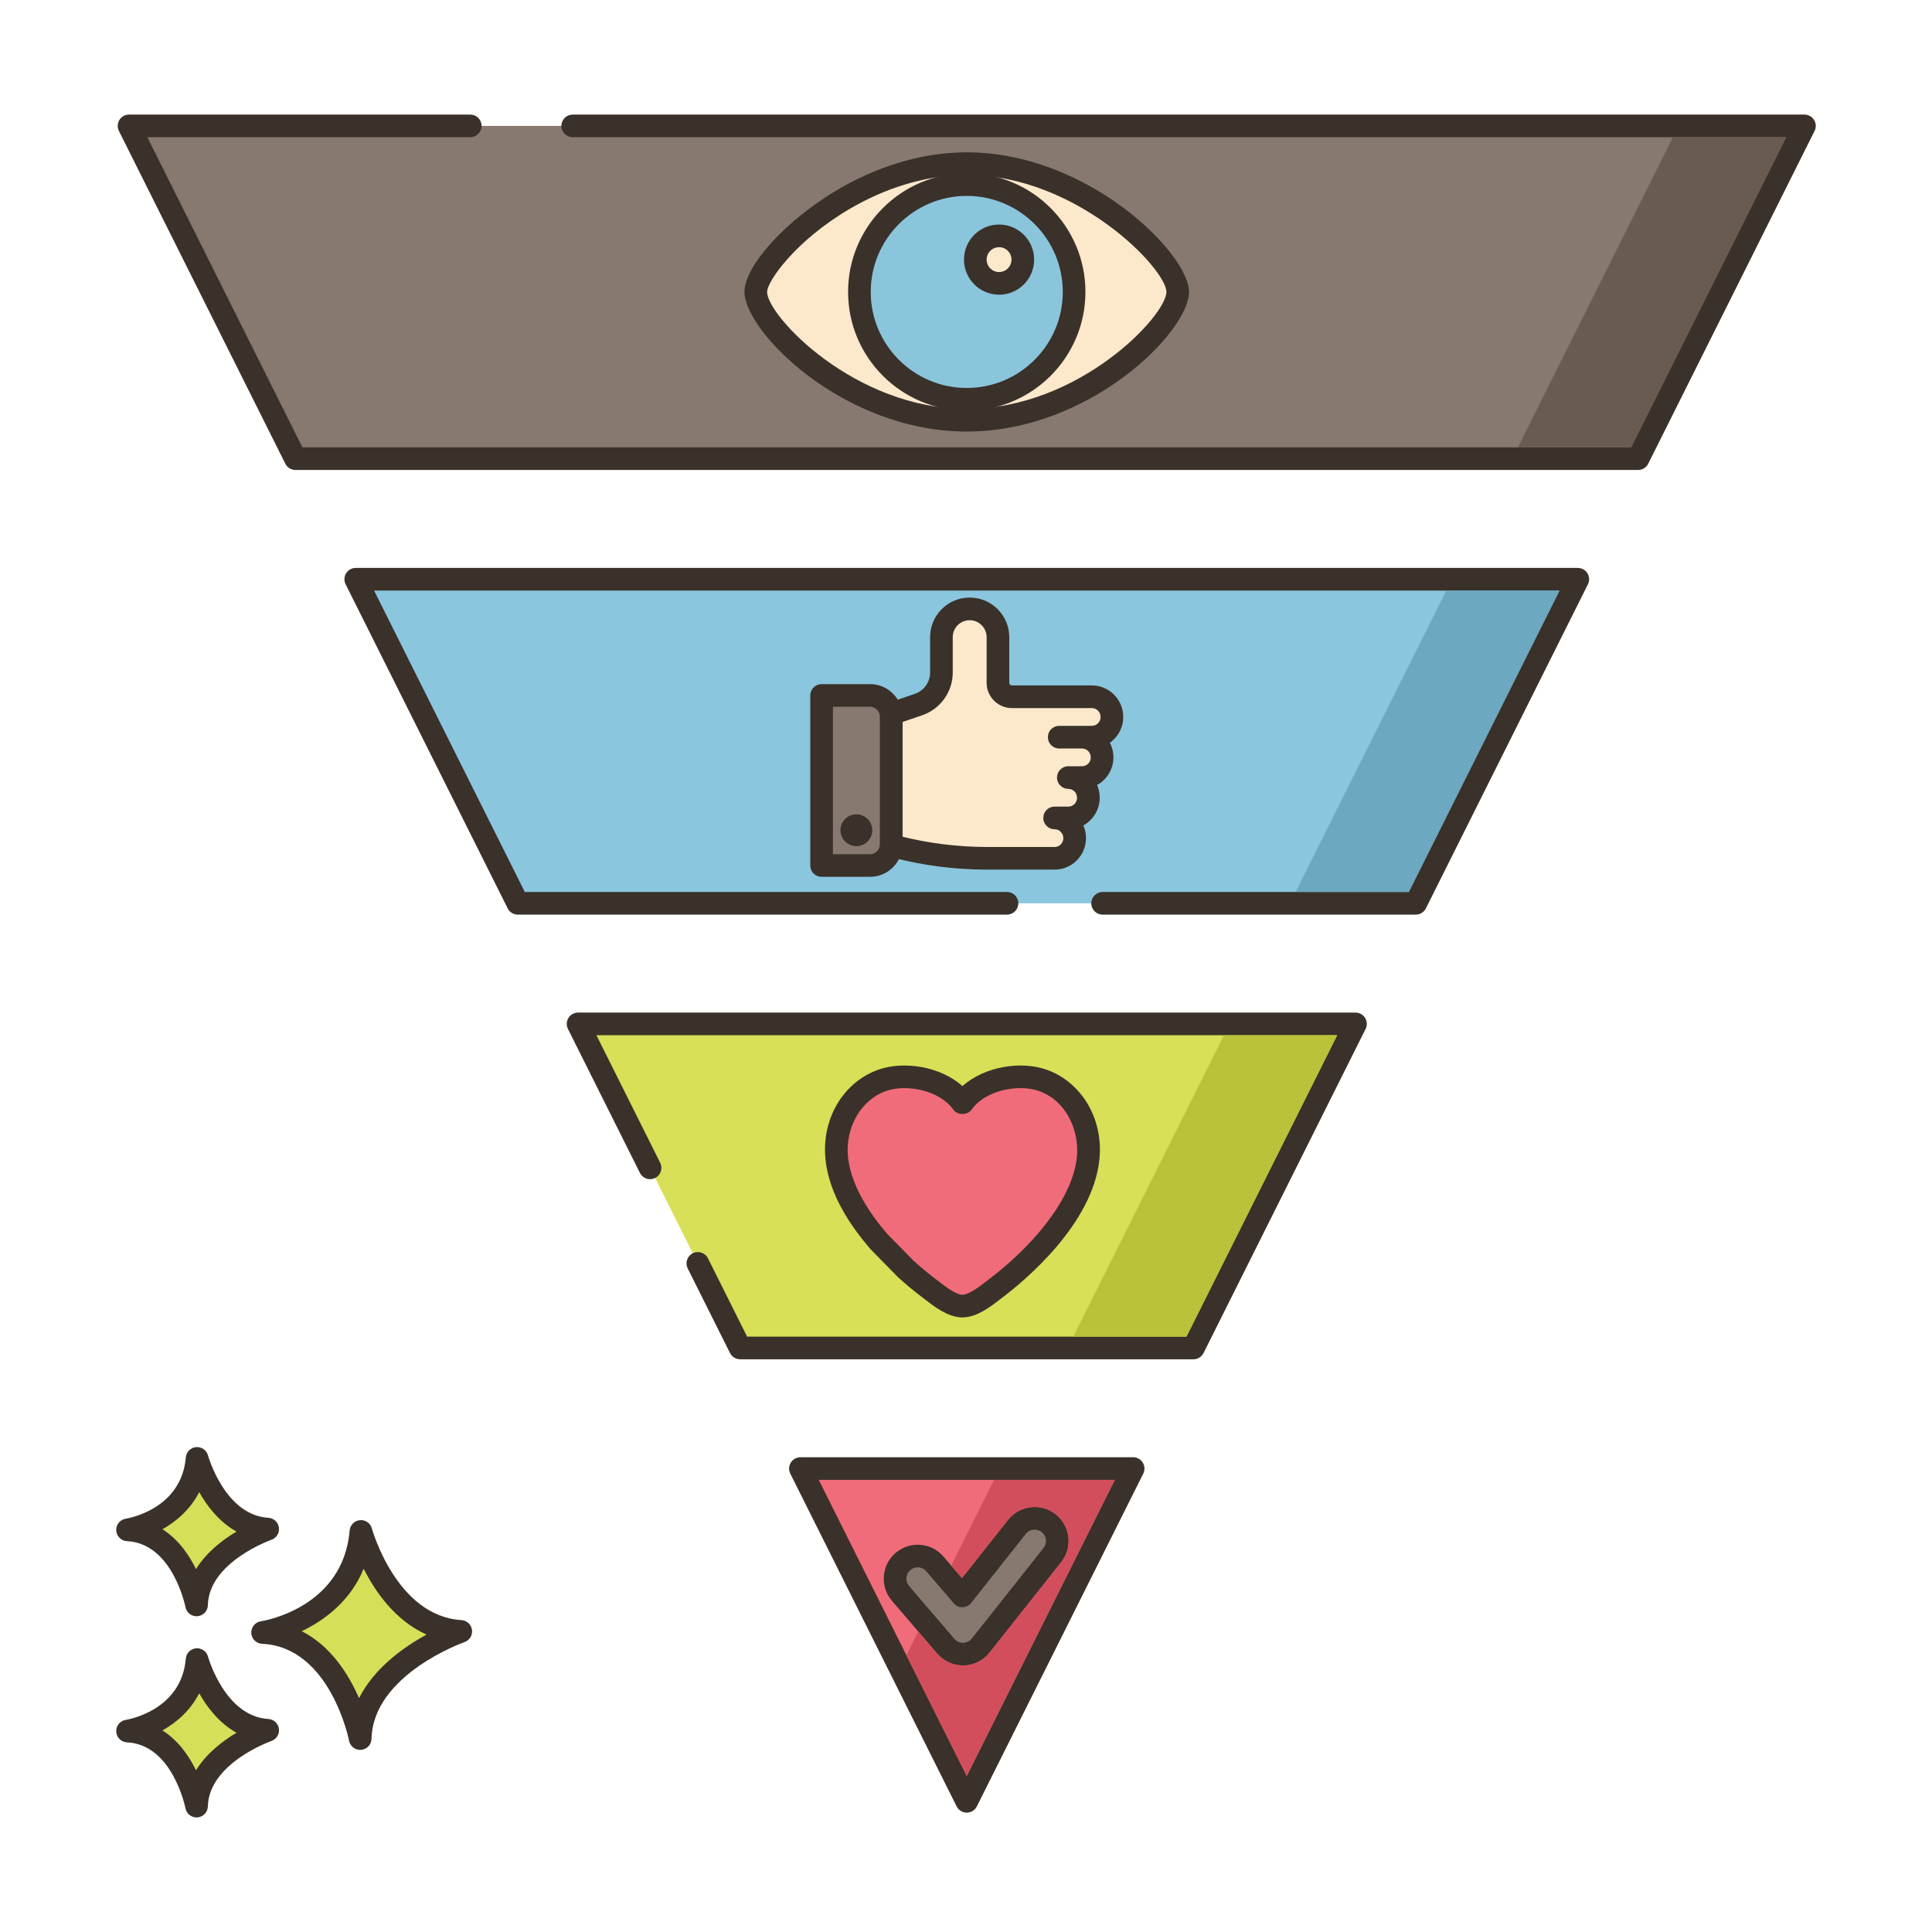 <svg id="Layer_1" enable-background="new 0 0 256 256" height="512" viewBox="0 0 256 256" width="512" xmlns="http://www.w3.org/2000/svg"><path d="m150.15 194.592h-44.09l22.04 44.09z" fill="#f16c7a"/><path d="m128.1 240.183c-.568 0-1.088-.321-1.342-.829l-22.04-44.09c-.232-.465-.207-1.018.065-1.459.273-.442.757-.711 1.276-.711h44.09c.52 0 1.003.269 1.276.711.272.442.298.995.065 1.459l-22.05 44.09c-.252.508-.772.829-1.34.829zm-19.614-44.091 19.613 39.236 19.622-39.236z" fill="#3a312a"/><path d="m92.467 167.407 5.603 11.205h60.07l21.47-42.94h-103.01l9.538 19.076z" fill="#d7e057"/><path d="m158.14 180.112h-60.07c-.568 0-1.088-.321-1.342-.829l-5.603-11.206c-.37-.741-.07-1.642.671-2.013.743-.369 1.643-.069 2.013.671l5.188 10.376h58.217l19.971-39.94h-98.159l8.453 16.905c.37.741.07 1.642-.671 2.013s-1.643.071-2.013-.671l-9.538-19.076c-.232-.465-.207-1.017.065-1.459.273-.442.757-.711 1.276-.711h103.012c.52 0 1.003.269 1.276.711.272.442.298.995.065 1.459l-21.471 42.94c-.252.51-.772.83-1.34.83z" fill="#3a312a"/><path d="m133.432 119.692h-64.822l-21.47-42.94h161.93l-21.47 42.94h-41.498z" fill="#8ac6dd"/><path d="m187.6 121.192h-41.498c-.828 0-1.5-.671-1.5-1.5s.672-1.5 1.5-1.5h40.571l19.97-39.94h-157.077l19.971 39.94h63.896c.828 0 1.5.671 1.5 1.5s-.672 1.5-1.5 1.5h-64.823c-.568 0-1.088-.321-1.342-.829l-21.471-42.94c-.232-.465-.207-1.017.065-1.459.273-.442.757-.711 1.276-.711h161.93c.52 0 1.003.269 1.276.711.272.442.298.995.065 1.459l-21.47 42.94c-.251.509-.771.829-1.339.829z" fill="#3a312a"/><path d="m62.314 16.682h-45.214l22.05 44.09h177.91l22.04-44.09h-163.214z" fill="#87796f"/><path d="m217.06 62.272h-177.911c-.568 0-1.088-.321-1.342-.829l-22.05-44.09c-.232-.465-.207-1.017.065-1.459.273-.442.757-.711 1.276-.711h45.215c.828 0 1.5.671 1.5 1.5s-.672 1.5-1.5 1.5h-42.786l20.549 41.09h176.057l20.54-41.09h-160.787c-.828 0-1.5-.671-1.5-1.5s.672-1.5 1.5-1.5h163.214c.52 0 1.003.269 1.276.711.272.442.298.994.065 1.459l-22.04 44.09c-.254.508-.773.829-1.341.829z" fill="#3a312a"/><path d="m177.18 137.172h-15l-19.97 39.94h15z" fill="#b9c239"/><path d="m206.64 78.252h-15l-19.97 39.94h15z" fill="#6ca8bf"/><path d="m236.67 18.182h-15l-20.54 41.09h15z" fill="#695b51"/><path d="m111.867 26.363c-7.094 4.145-11.723 9.901-11.723 12.319 0 4.34 12.516 17 27.956 17 15.439 0 27.956-12.66 27.956-17 0-3.979-12.516-17-27.956-17-5.688 0-10.976 1.77-15.391 4.201z" fill="#fce8cb"/><path d="m128.1 57.183c-16.394 0-29.455-13.285-29.455-18.5 0-3.491 5.592-9.598 12.466-13.614.005-.003.009-.005.014-.008l.842-.48c5.231-2.88 10.804-4.397 16.134-4.397 16.077 0 29.456 13.432 29.456 18.5-.001 5.213-13.064 18.499-29.457 18.499zm-15.483-29.521c-7.239 4.232-10.973 9.643-10.973 11.021 0 3.137 11.567 15.5 26.455 15.5 14.889 0 26.456-12.363 26.456-15.5 0-3.038-11.885-15.5-26.456-15.5-4.825 0-9.897 1.388-14.667 4.015z" fill="#3a312a"/><ellipse cx="128.1" cy="38.682" fill="#8ac5dc" rx="14.224" ry="14.225" transform="matrix(.924 -.383 .383 .924 -5.052 51.966)"/><path d="m128.1 54.407c-8.671 0-15.725-7.054-15.725-15.724s7.054-15.725 15.725-15.725 15.725 7.054 15.725 15.725-7.054 15.724-15.725 15.724zm0-28.449c-7.017 0-12.725 5.708-12.725 12.725 0 7.016 5.708 12.724 12.725 12.724s12.725-5.708 12.725-12.724c-.001-7.017-5.709-12.725-12.725-12.725z" fill="#3a312a"/><path d="m135.529 34.401c0 1.739-1.409 3.148-3.148 3.148s-3.148-1.41-3.148-3.148c0-1.739 1.409-3.148 3.148-3.148s3.148 1.409 3.148 3.148z" fill="#fce8cb"/><path d="m132.381 39.049c-2.562 0-4.647-2.085-4.647-4.648s2.085-4.648 4.647-4.648c2.563 0 4.648 2.085 4.648 4.648s-2.085 4.648-4.648 4.648zm0-6.296c-.908 0-1.647.739-1.647 1.648s.739 1.648 1.647 1.648c.909 0 1.648-.739 1.648-1.648s-.739-1.648-1.648-1.648z" fill="#3a312a"/><path d="m147.333 94.984v.034c0 1.468-1.19 2.658-2.658 2.658h-4.321l-.003.002h3.025c1.468 0 2.658 1.19 2.658 2.658v.035c0 1.468-1.19 2.658-2.658 2.658h-1.818c1.468 0 2.658 1.19 2.658 2.658v.035c0 1.468-1.19 2.658-2.658 2.658h-1.818c1.468 0 2.658 1.19 2.658 2.658v.035c0 1.468-1.19 2.658-2.658 2.658h-9.136c-.032 0-.062-.002-.094-.002-3.929-.025-7.841-.522-11.649-1.49l-.786-.2c0-.049.003-.099.003-.15v-16.944c0-.116-.007-.229-.022-.34l3.636-1.239c1.825-.621 3.052-2.335 3.052-4.261v-4.675c0-1.035.419-1.971 1.096-2.65.677-.678 1.613-1.096 2.648-1.096 2.067 0 3.744 1.677 3.744 3.747v6.042c0 1.025.83 1.855 1.855 1.855h10.587c1.47-.002 2.659 1.188 2.659 2.656z" fill="#fce8cb"/><path d="m139.742 115.229h-9.137c-.02 0-.087-.001-.106-.002-4.053-.025-8.094-.542-12.005-1.537l-.786-.2c-.665-.169-1.131-.768-1.131-1.454 0-.015.002-.103.002-.118l.001-16.975c0-.049-.003-.097-.01-.145-.093-.709.327-1.385 1.004-1.616l3.636-1.239c1.218-.414 2.035-1.556 2.035-2.841v-4.675c0-1.4.545-2.717 1.534-3.709.99-.992 2.308-1.537 3.71-1.537 2.892 0 5.244 2.354 5.244 5.247v6.042c0 .196.159.355.355.355h10.587c2.292 0 4.157 1.865 4.157 4.158v.035c0 1.404-.699 2.647-1.768 3.4.3.574.47 1.227.47 1.918 0 1.595-.877 2.974-2.166 3.683.224.511.349 1.075.349 1.667 0 1.596-.877 2.974-2.167 3.683.224.51.349 1.075.349 1.667 0 2.328-1.865 4.193-4.157 4.193zm-20.162-4.359c3.568.877 7.247 1.334 10.941 1.357.014 0 .092.002.105.003h9.115c.638 0 1.157-.52 1.157-1.158 0-.673-.52-1.192-1.157-1.192-.828 0-1.5-.671-1.5-1.5s.672-1.5 1.5-1.5h1.817c.639 0 1.158-.52 1.158-1.158 0-.673-.52-1.192-1.158-1.192-.828 0-1.5-.671-1.5-1.5s.672-1.5 1.5-1.5h1.818c.638 0 1.157-.52 1.157-1.158 0-.673-.52-1.192-1.157-1.192h-3.025c-.632 0-1.195-.396-1.41-.989s-.035-1.259.45-1.663c.27-.225.612-.35.963-.35h4.32c.638 0 1.157-.52 1.157-1.158v-.035c0-.638-.52-1.158-1.157-1.158h-10.587c-1.851 0-3.355-1.505-3.355-3.355v-6.042c0-1.239-1.007-2.247-2.244-2.247-.601 0-1.163.233-1.586.656-.424.425-.658.99-.658 1.59v4.675c0 2.571-1.635 4.854-4.069 5.681l-2.596.885v15.2z" fill="#3a312a"/><path d="m118.081 100.472v-5.528c0-1.544-1.252-2.796-2.796-2.796h-6.418v22.534h6.418c1.544 0 2.796-1.252 2.796-2.796v-6.263z" fill="#87796f"/><path d="m115.285 116.183h-6.419c-.828 0-1.5-.671-1.5-1.5v-22.535c0-.829.672-1.5 1.5-1.5h6.419c2.369 0 4.296 1.927 4.296 4.296v16.942c0 2.369-1.927 4.297-4.296 4.297zm-4.919-3h4.919c.715 0 1.296-.582 1.296-1.296v-16.943c0-.714-.581-1.296-1.296-1.296h-4.919z" fill="#3a312a"/><path d="m115.583 110.009c0 1.165-.945 2.109-2.109 2.109-1.165 0-2.109-.944-2.109-2.109s.944-2.109 2.109-2.109c1.164 0 2.109.944 2.109 2.109z" fill="#3a312a"/><path clip-rule="evenodd" d="m120.055 168.177c1.04.941 2.076 1.792 3.053 2.529 1.144.864 2.847 2.326 4.389 2.359.001 0 .002 0 .003.001.002.001.003.002.006.002h.001c.007 0 .013-.001.02-.001s.014.001.02.001h.002c.002 0 .004-.001.005-.002.001 0 .002-.001.003-.001 1.542-.033 3.245-1.495 4.389-2.359 5.013-3.785 11.587-10.528 12.241-17.303.418-4.333-1.846-8.812-6.094-10.276-3.339-1.15-8.401-.042-10.567 3.022-2.166-3.064-7.228-4.172-10.567-3.022-4.248 1.464-6.512 5.943-6.094 10.276.376 3.897 2.712 7.782 5.582 11.101z" fill="#f16c7a" fill-rule="evenodd"/><path d="m127.55 174.568c-.015 0-.029 0-.042 0-.05 0-.1-.002-.148-.007-1.821-.086-3.516-1.395-4.759-2.354l-.396-.304c-1.065-.805-2.127-1.685-3.154-2.613-.022-.02-.044-.041-.064-.062l-3.606-3.673c-3.641-4.206-5.64-8.222-6.005-12.008-.518-5.352 2.401-10.22 7.099-11.838 3.28-1.131 8.1-.438 11.056 2.207 2.957-2.645 7.774-3.338 11.055-2.207 4.696 1.618 7.616 6.486 7.1 11.838-.838 8.676-10.033 16.244-12.831 18.356l-.396.303c-1.242.959-2.937 2.266-4.757 2.354-.053.005-.102.008-.152.008zm-6.456-7.475c.952.859 1.935 1.672 2.919 2.416l.42.322c.885.683 2.222 1.714 3.095 1.733.874-.02 2.211-1.051 3.096-1.733l.42-.322c5.259-3.97 11.081-10.324 11.653-16.25.323-3.347-1.321-7.416-5.09-8.714-2.701-.928-7.058-.07-8.854 2.47-.562.795-1.887.795-2.449 0-1.797-2.541-6.156-3.397-8.854-2.47-3.326 1.146-5.467 4.811-5.089 8.713.3 3.111 2.106 6.66 5.224 10.265z" fill="#3a312a"/><path d="m47.827 202.923s3.41 12.659 13.229 13.246c0 0-13.107 4.525-13.328 14.202 0 0-2.58-13.572-12.932-14.059 0 0 12.057-1.826 13.031-13.389z" fill="#d6df58"/><path d="m47.727 231.87c-.713 0-1.335-.506-1.473-1.217-.023-.124-2.495-12.417-11.528-12.842-.771-.037-1.388-.651-1.428-1.421-.04-.771.511-1.445 1.273-1.561.441-.069 10.9-1.817 11.761-12.033.062-.725.635-1.301 1.359-1.367.734-.066 1.392.399 1.584 1.101.031.116 3.261 11.626 11.87 12.141.714.043 1.298.584 1.396 1.292s-.318 1.388-.994 1.623c-.121.042-12.125 4.311-12.319 12.819-.018.767-.61 1.396-1.375 1.459-.042.005-.084.006-.126.006zm-7.746-15.729c3.881 1.97 6.234 5.748 7.591 8.878 2.027-4.021 5.945-6.788 8.954-8.428-4.137-1.843-6.787-5.653-8.339-8.724-1.793 4.36-5.273 6.869-8.206 8.274z" fill="#3a312a"/><path d="m26.117 219.903s2.412 8.954 9.357 9.369c0 0-9.271 3.201-9.427 10.045 0 0-1.825-9.6-9.147-9.944 0 .001 8.528-1.291 9.217-9.47z" fill="#d6df58"/><path d="m26.046 240.818c-.714 0-1.337-.507-1.473-1.22-.016-.082-1.705-8.442-7.743-8.726-.771-.037-1.388-.651-1.428-1.421-.04-.771.511-1.445 1.273-1.561.296-.047 7.367-1.243 7.946-8.114.062-.726.636-1.303 1.361-1.368.719-.06 1.392.399 1.581 1.102.022.079 2.229 7.919 7.999 8.265.714.043 1.299.584 1.396 1.293s-.32 1.388-.997 1.622c-.081.028-8.286 2.953-8.416 8.662-.018.767-.611 1.397-1.376 1.461-.04.003-.082.005-.123.005zm-4.522-11.528c2.108 1.333 3.525 3.395 4.449 5.281 1.377-2.233 3.518-3.873 5.368-4.974-2.288-1.27-3.887-3.351-4.944-5.225-1.173 2.288-3.016 3.877-4.873 4.918z" fill="#3a312a"/><path d="m26.117 193.245s2.412 8.954 9.357 9.37c0 0-9.271 3.201-9.427 10.045 0 0-1.825-9.6-9.147-9.944 0 0 8.528-1.292 9.217-9.471z" fill="#d6df58"/><path d="m26.046 214.16c-.714 0-1.337-.507-1.473-1.22-.016-.082-1.705-8.442-7.743-8.726-.771-.037-1.388-.651-1.428-1.421-.04-.771.511-1.445 1.273-1.561.296-.047 7.367-1.244 7.946-8.114.062-.726.636-1.303 1.361-1.368.719-.059 1.392.399 1.581 1.102.022.079 2.229 7.92 7.999 8.265.714.043 1.299.584 1.396 1.293s-.32 1.388-.997 1.622c-.081.028-8.286 2.953-8.416 8.661-.018.767-.611 1.397-1.376 1.461-.04.005-.082.006-.123.006zm-4.522-11.527c2.108 1.333 3.525 3.395 4.449 5.281 1.377-2.233 3.518-3.873 5.368-4.974-2.288-1.27-3.887-3.351-4.944-5.225-1.173 2.287-3.016 3.876-4.873 4.918z" fill="#3a312a"/><path d="m127.6 219.182c-.875 0-1.707-.382-2.277-1.048l-6-7c-1.079-1.258-.933-3.152.325-4.23 1.256-1.078 3.151-.934 4.229.326l3.631 4.235 7.239-9.145c1.029-1.299 2.915-1.519 4.215-.49 1.299 1.028 1.519 2.915.49 4.214l-9.5 12c-.557.703-1.398 1.12-2.294 1.137-.019.001-.039.001-.058.001z" fill="#87796f"/><path d="m127.6 220.683c-1.316 0-2.562-.573-3.417-1.573l-5.999-6.999c-.782-.912-1.163-2.075-1.07-3.273.092-1.198.646-2.289 1.558-3.071.912-.783 2.081-1.161 3.272-1.071 1.199.092 2.291.646 3.073 1.559l2.445 2.852 6.109-7.717c1.539-1.945 4.377-2.275 6.321-.735 1.945 1.541 2.275 4.377.735 6.322l-9.5 12c-.838 1.057-2.092 1.679-3.439 1.706-.009-.001-.079 0-.088 0zm-6.003-13.001c-.357 0-.698.126-.972.361-.306.262-.49.625-.521 1.024s.096.786.356 1.09l6 7c.286.333.7.524 1.139.524v1.5l.022-1.5c.456-.009.875-.217 1.154-.569l9.5-12c.513-.648.402-1.594-.246-2.108-.647-.513-1.595-.403-2.107.246l-7.239 9.144c-.277.351-.698.56-1.146.568-.461.035-.876-.183-1.168-.523l-3.631-4.235c-.261-.305-.624-.489-1.024-.52-.039 0-.078-.002-.117-.002z" fill="#3a312a"/><path d="m131.72 196.092-5.68 11.35 1.42 1.66 6.11-7.71c1.54-1.95 4.38-2.28 6.32-.74 1.95 1.54 2.28 4.38.74 6.32l-9.5 12c-.84 1.06-2.09 1.68-3.44 1.71h-.09c-1.32 0-2.56-.57-3.42-1.57l-2.51-2.93-1.57 3.15 8 16 19.62-39.24z" fill="#d34e5c"/></svg>